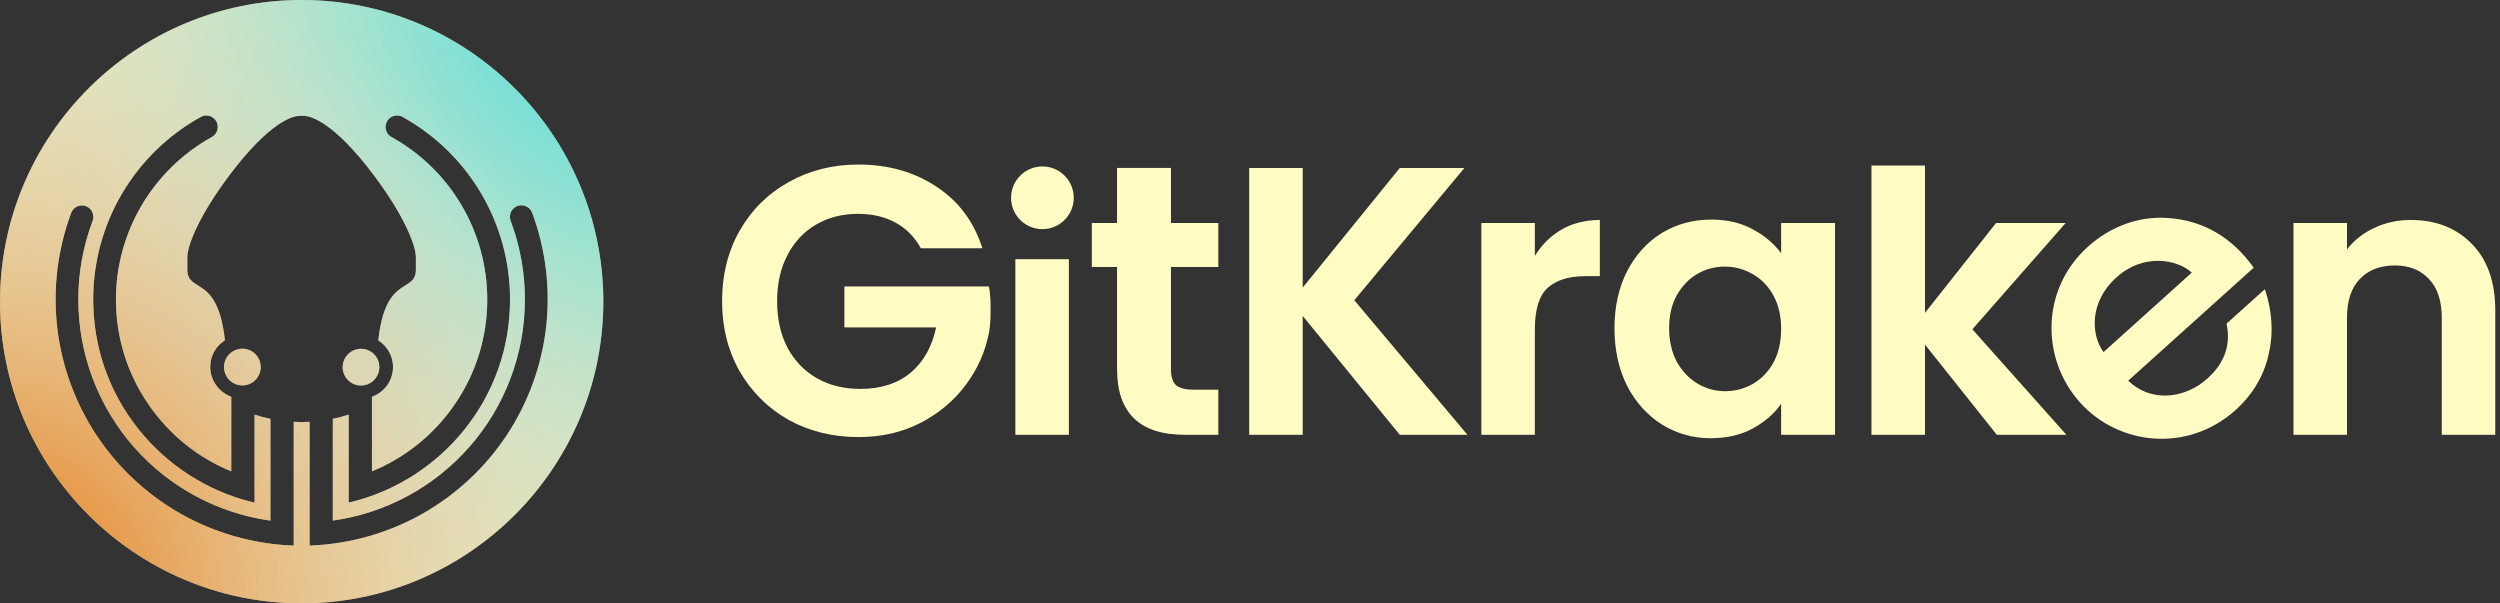 <svg width="779" height="188" viewBox="0 0 779 188" fill="none" xmlns="http://www.w3.org/2000/svg">
<rect x="0" y="0" width="779" height="188" fill="#333333" stroke="none"/>
<g opacity="0.88">
<path fill-rule="evenodd" clip-rule="evenodd" d="M0 94C0 42.166 42.166 0 94 0C145.834 0 188 42.166 188 94C188 145.834 145.834 188 94 188C42.166 188 0 145.834 0 94ZM165.825 66.303C165.536 65.514 164.973 64.856 164.248 64.441L164.227 64.436C163.501 64.025 162.649 63.878 161.823 64.025C160.997 64.178 160.25 64.615 159.714 65.256C159.177 65.898 158.888 66.713 158.888 67.555C158.893 67.981 158.967 68.396 159.114 68.806C162.07 76.664 163.564 84.911 163.559 93.311C163.559 110.31 157.378 126.673 146.154 139.38C135.151 151.84 120.098 159.929 103.704 162.212V130.512C105.371 130.17 107.028 129.729 108.643 129.187V156.621L109.295 156.463C123.207 153.081 135.814 145.024 144.787 133.763C154.033 122.16 158.925 108.175 158.925 93.316C158.941 81.708 155.837 70.29 149.947 60.291C144.061 50.287 135.577 42.035 125.421 36.418C124.99 36.186 124.532 36.044 124.048 35.997C123.564 35.95 123.086 36.002 122.623 36.149C122.16 36.297 121.739 36.533 121.371 36.849C121.003 37.17 120.708 37.548 120.493 37.99C120.256 38.479 120.13 39.021 120.13 39.563C120.13 40.199 120.298 40.825 120.619 41.372C120.94 41.919 121.403 42.377 121.96 42.687C131.007 47.684 138.56 55.026 143.809 63.925C149.058 72.825 151.83 82.992 151.83 93.322C151.83 105.161 148.274 116.543 141.536 126.247C135.114 135.504 126.263 142.62 115.901 146.87V123.638C117.579 123.049 119.052 122.018 120.193 120.645C121.413 119.173 122.171 117.39 122.391 115.491C122.612 113.587 122.276 111.678 121.418 109.968C120.614 108.359 119.393 107.012 117.879 106.055C119.266 93.309 123.322 90.79 126.293 88.944L126.299 88.94C128.067 87.846 129.592 86.9 129.592 84.144V80.22C129.592 76.154 125.552 66.666 116.527 54.642C104.03 37.995 96.903 36.255 95.031 36.118C94.329 36.047 93.72 36.079 93.048 36.114L92.98 36.118C91.091 36.255 83.965 37.995 71.452 54.642C62.411 66.666 58.366 76.154 58.366 80.22V84.133C58.366 86.889 59.891 87.836 61.659 88.93C64.63 90.771 68.691 93.29 70.079 106.039C68.717 106.891 67.581 108.075 66.781 109.474C65.929 110.973 65.488 112.677 65.503 114.397C65.503 118.463 68.18 122.207 72.062 123.633V146.87C61.701 142.625 52.854 135.509 46.427 126.247C39.694 116.548 36.128 105.161 36.128 93.327C36.128 72.304 47.584 52.901 66.024 42.687C66.713 42.303 67.26 41.698 67.57 40.972C67.881 40.247 67.944 39.431 67.744 38.669C67.549 37.906 67.097 37.222 66.476 36.739C65.856 36.255 65.083 35.986 64.294 35.986H64.288C63.694 35.986 63.105 36.139 62.59 36.428C52.428 42.04 43.939 50.292 38.043 60.291C32.147 70.29 29.033 81.713 29.044 93.322C29.044 108.185 33.935 122.171 43.181 133.773C52.16 145.034 64.762 153.092 78.674 156.474L79.326 156.632V129.203C80.94 129.744 82.597 130.191 84.264 130.528V162.228C67.87 159.94 52.817 151.845 41.814 139.391C30.59 126.683 24.405 110.326 24.405 93.322C24.399 84.922 25.898 76.675 28.865 68.817C29.028 68.375 29.102 67.912 29.086 67.444C29.07 66.976 28.959 66.519 28.765 66.092C28.57 65.666 28.297 65.288 27.95 64.967C27.602 64.646 27.208 64.399 26.766 64.236C26.324 64.073 25.862 63.999 25.393 64.015C24.925 64.031 24.468 64.141 24.042 64.336C23.616 64.53 23.237 64.804 22.916 65.151C22.595 65.498 22.348 65.898 22.185 66.334C17.951 77.648 16.442 89.976 17.814 101.979C19.187 113.981 23.447 125.647 30.127 135.714C36.807 145.781 45.906 154.238 56.431 160.166C66.96 166.094 78.905 169.491 90.976 169.986L91.523 170.007V131.438C92.58 131.485 93.916 131.512 94 131.512C94.019 131.51 94.142 131.507 94.332 131.503C94.808 131.492 95.706 131.472 96.462 131.438V170.007L97.008 169.986C109.079 169.476 121.019 166.073 131.543 160.14C142.068 154.202 151.162 145.749 157.841 135.683C164.521 125.616 168.787 113.955 170.165 101.953C171.548 89.95 170.044 77.621 165.825 66.303ZM80.273 117.561C81.009 116.462 81.341 115.136 81.214 113.822C81.088 112.507 80.504 111.271 79.573 110.334C79.042 109.798 78.416 109.377 77.717 109.088C77.017 108.799 76.281 108.651 75.529 108.651H75.523C74.203 108.651 72.915 109.114 71.894 109.95C70.874 110.787 70.169 111.96 69.912 113.259C69.654 114.553 69.854 115.91 70.474 117.072C71.095 118.234 72.11 119.155 73.33 119.665C74.55 120.17 75.918 120.238 77.18 119.86C78.443 119.476 79.547 118.666 80.278 117.566L80.273 117.561ZM117.542 111.721C116.921 110.553 115.911 109.633 114.691 109.128C113.992 108.833 113.24 108.686 112.487 108.686C111.935 108.686 111.378 108.765 110.841 108.928C109.579 109.307 108.474 110.122 107.738 111.216C107.002 112.31 106.665 113.641 106.791 114.95C106.918 116.265 107.496 117.501 108.427 118.437C108.958 118.974 109.584 119.395 110.284 119.689C110.983 119.979 111.72 120.126 112.477 120.126H112.482C113.802 120.126 115.086 119.668 116.106 118.832C117.126 117.996 117.831 116.823 118.094 115.529C118.352 114.235 118.157 112.878 117.537 111.716L117.542 111.721Z" fill="#FFFCC3"/>
<path fill-rule="evenodd" clip-rule="evenodd" d="M0 94C0 42.166 42.166 0 94 0C145.834 0 188 42.166 188 94C188 145.834 145.834 188 94 188C42.166 188 0 145.834 0 94ZM165.825 66.303C165.536 65.514 164.973 64.856 164.248 64.441L164.227 64.436C163.501 64.025 162.649 63.878 161.823 64.025C160.997 64.178 160.25 64.615 159.714 65.256C159.177 65.898 158.888 66.713 158.888 67.555C158.893 67.981 158.967 68.396 159.114 68.806C162.07 76.664 163.564 84.911 163.559 93.311C163.559 110.31 157.378 126.673 146.154 139.38C135.151 151.84 120.098 159.929 103.704 162.212V130.512C105.371 130.17 107.028 129.729 108.643 129.187V156.621L109.295 156.463C123.207 153.081 135.814 145.024 144.787 133.763C154.033 122.16 158.925 108.175 158.925 93.316C158.941 81.708 155.837 70.29 149.947 60.291C144.061 50.287 135.577 42.035 125.421 36.418C124.99 36.186 124.532 36.044 124.048 35.997C123.564 35.95 123.086 36.002 122.623 36.149C122.16 36.297 121.739 36.533 121.371 36.849C121.003 37.17 120.708 37.548 120.493 37.99C120.256 38.479 120.13 39.021 120.13 39.563C120.13 40.199 120.298 40.825 120.619 41.372C120.94 41.919 121.403 42.377 121.96 42.687C131.007 47.684 138.56 55.026 143.809 63.925C149.058 72.825 151.83 82.992 151.83 93.322C151.83 105.161 148.274 116.543 141.536 126.247C135.114 135.504 126.263 142.62 115.901 146.87V123.638C117.579 123.049 119.052 122.018 120.193 120.645C121.413 119.173 122.171 117.39 122.391 115.491C122.612 113.587 122.276 111.678 121.418 109.968C120.614 108.359 119.393 107.012 117.879 106.055C119.266 93.309 123.322 90.79 126.293 88.944L126.299 88.94C128.067 87.846 129.592 86.9 129.592 84.144V80.22C129.592 76.154 125.552 66.666 116.527 54.642C104.03 37.995 96.903 36.255 95.031 36.118C94.329 36.047 93.72 36.079 93.048 36.114L92.98 36.118C91.091 36.255 83.965 37.995 71.452 54.642C62.411 66.666 58.366 76.154 58.366 80.22V84.133C58.366 86.889 59.891 87.836 61.659 88.93C64.63 90.771 68.691 93.29 70.079 106.039C68.717 106.891 67.581 108.075 66.781 109.474C65.929 110.973 65.488 112.677 65.503 114.397C65.503 118.463 68.18 122.207 72.062 123.633V146.87C61.701 142.625 52.854 135.509 46.427 126.247C39.694 116.548 36.128 105.161 36.128 93.327C36.128 72.304 47.584 52.901 66.024 42.687C66.713 42.303 67.26 41.698 67.57 40.972C67.881 40.247 67.944 39.431 67.744 38.669C67.549 37.906 67.097 37.222 66.476 36.739C65.856 36.255 65.083 35.986 64.294 35.986H64.288C63.694 35.986 63.105 36.139 62.59 36.428C52.428 42.04 43.939 50.292 38.043 60.291C32.147 70.29 29.033 81.713 29.044 93.322C29.044 108.185 33.935 122.171 43.181 133.773C52.16 145.034 64.762 153.092 78.674 156.474L79.326 156.632V129.203C80.94 129.744 82.597 130.191 84.264 130.528V162.228C67.87 159.94 52.817 151.845 41.814 139.391C30.59 126.683 24.405 110.326 24.405 93.322C24.399 84.922 25.898 76.675 28.865 68.817C29.028 68.375 29.102 67.912 29.086 67.444C29.07 66.976 28.959 66.519 28.765 66.092C28.57 65.666 28.297 65.288 27.95 64.967C27.602 64.646 27.208 64.399 26.766 64.236C26.324 64.073 25.862 63.999 25.393 64.015C24.925 64.031 24.468 64.141 24.042 64.336C23.616 64.53 23.237 64.804 22.916 65.151C22.595 65.498 22.348 65.898 22.185 66.334C17.951 77.648 16.442 89.976 17.814 101.979C19.187 113.981 23.447 125.647 30.127 135.714C36.807 145.781 45.906 154.238 56.431 160.166C66.96 166.094 78.905 169.491 90.976 169.986L91.523 170.007V131.438C92.58 131.485 93.916 131.512 94 131.512C94.019 131.51 94.142 131.507 94.332 131.503C94.808 131.492 95.706 131.472 96.462 131.438V170.007L97.008 169.986C109.079 169.476 121.019 166.073 131.543 160.14C142.068 154.202 151.162 145.749 157.841 135.683C164.521 125.616 168.787 113.955 170.165 101.953C171.548 89.95 170.044 77.621 165.825 66.303ZM80.273 117.561C81.009 116.462 81.341 115.136 81.214 113.822C81.088 112.507 80.504 111.271 79.573 110.334C79.042 109.798 78.416 109.377 77.717 109.088C77.017 108.799 76.281 108.651 75.529 108.651H75.523C74.203 108.651 72.915 109.114 71.894 109.95C70.874 110.787 70.169 111.96 69.912 113.259C69.654 114.553 69.854 115.91 70.474 117.072C71.095 118.234 72.11 119.155 73.33 119.665C74.55 120.17 75.918 120.238 77.18 119.86C78.443 119.476 79.547 118.666 80.278 117.566L80.273 117.561ZM117.542 111.721C116.921 110.553 115.911 109.633 114.691 109.128C113.992 108.833 113.24 108.686 112.487 108.686C111.935 108.686 111.378 108.765 110.841 108.928C109.579 109.307 108.474 110.122 107.738 111.216C107.002 112.31 106.665 113.641 106.791 114.95C106.918 116.265 107.496 117.501 108.427 118.437C108.958 118.974 109.584 119.395 110.284 119.689C110.983 119.979 111.72 120.126 112.477 120.126H112.482C113.802 120.126 115.086 119.668 116.106 118.832C117.126 117.996 117.831 116.823 118.094 115.529C118.352 114.235 118.157 112.878 117.537 111.716L117.542 111.721Z" fill="url(#paint0_radial_1_88)"/>
<path fill-rule="evenodd" clip-rule="evenodd" d="M0 94C0 42.166 42.166 0 94 0C145.834 0 188 42.166 188 94C188 145.834 145.834 188 94 188C42.166 188 0 145.834 0 94ZM165.825 66.303C165.536 65.514 164.973 64.856 164.248 64.441L164.227 64.436C163.501 64.025 162.649 63.878 161.823 64.025C160.997 64.178 160.25 64.615 159.714 65.256C159.177 65.898 158.888 66.713 158.888 67.555C158.893 67.981 158.967 68.396 159.114 68.806C162.07 76.664 163.564 84.911 163.559 93.311C163.559 110.31 157.378 126.673 146.154 139.38C135.151 151.84 120.098 159.929 103.704 162.212V130.512C105.371 130.17 107.028 129.729 108.643 129.187V156.621L109.295 156.463C123.207 153.081 135.814 145.024 144.787 133.763C154.033 122.16 158.925 108.175 158.925 93.316C158.941 81.708 155.837 70.29 149.947 60.291C144.061 50.287 135.577 42.035 125.421 36.418C124.99 36.186 124.532 36.044 124.048 35.997C123.564 35.95 123.086 36.002 122.623 36.149C122.16 36.297 121.739 36.533 121.371 36.849C121.003 37.17 120.708 37.548 120.493 37.99C120.256 38.479 120.13 39.021 120.13 39.563C120.13 40.199 120.298 40.825 120.619 41.372C120.94 41.919 121.403 42.377 121.96 42.687C131.007 47.684 138.56 55.026 143.809 63.925C149.058 72.825 151.83 82.992 151.83 93.322C151.83 105.161 148.274 116.543 141.536 126.247C135.114 135.504 126.263 142.62 115.901 146.87V123.638C117.579 123.049 119.052 122.018 120.193 120.645C121.413 119.173 122.171 117.39 122.391 115.491C122.612 113.587 122.276 111.678 121.418 109.968C120.614 108.359 119.393 107.012 117.879 106.055C119.266 93.309 123.322 90.79 126.293 88.944L126.299 88.94C128.067 87.846 129.592 86.9 129.592 84.144V80.22C129.592 76.154 125.552 66.666 116.527 54.642C104.03 37.995 96.903 36.255 95.031 36.118C94.329 36.047 93.72 36.079 93.048 36.114L92.98 36.118C91.091 36.255 83.965 37.995 71.452 54.642C62.411 66.666 58.366 76.154 58.366 80.22V84.133C58.366 86.889 59.891 87.836 61.659 88.93C64.63 90.771 68.691 93.29 70.079 106.039C68.717 106.891 67.581 108.075 66.781 109.474C65.929 110.973 65.488 112.677 65.503 114.397C65.503 118.463 68.18 122.207 72.062 123.633V146.87C61.701 142.625 52.854 135.509 46.427 126.247C39.694 116.548 36.128 105.161 36.128 93.327C36.128 72.304 47.584 52.901 66.024 42.687C66.713 42.303 67.26 41.698 67.57 40.972C67.881 40.247 67.944 39.431 67.744 38.669C67.549 37.906 67.097 37.222 66.476 36.739C65.856 36.255 65.083 35.986 64.294 35.986H64.288C63.694 35.986 63.105 36.139 62.59 36.428C52.428 42.04 43.939 50.292 38.043 60.291C32.147 70.29 29.033 81.713 29.044 93.322C29.044 108.185 33.935 122.171 43.181 133.773C52.16 145.034 64.762 153.092 78.674 156.474L79.326 156.632V129.203C80.94 129.744 82.597 130.191 84.264 130.528V162.228C67.87 159.94 52.817 151.845 41.814 139.391C30.59 126.683 24.405 110.326 24.405 93.322C24.399 84.922 25.898 76.675 28.865 68.817C29.028 68.375 29.102 67.912 29.086 67.444C29.07 66.976 28.959 66.519 28.765 66.092C28.57 65.666 28.297 65.288 27.95 64.967C27.602 64.646 27.208 64.399 26.766 64.236C26.324 64.073 25.862 63.999 25.393 64.015C24.925 64.031 24.468 64.141 24.042 64.336C23.616 64.53 23.237 64.804 22.916 65.151C22.595 65.498 22.348 65.898 22.185 66.334C17.951 77.648 16.442 89.976 17.814 101.979C19.187 113.981 23.447 125.647 30.127 135.714C36.807 145.781 45.906 154.238 56.431 160.166C66.96 166.094 78.905 169.491 90.976 169.986L91.523 170.007V131.438C92.58 131.485 93.916 131.512 94 131.512C94.019 131.51 94.142 131.507 94.332 131.503C94.808 131.492 95.706 131.472 96.462 131.438V170.007L97.008 169.986C109.079 169.476 121.019 166.073 131.543 160.14C142.068 154.202 151.162 145.749 157.841 135.683C164.521 125.616 168.787 113.955 170.165 101.953C171.548 89.95 170.044 77.621 165.825 66.303ZM80.273 117.561C81.009 116.462 81.341 115.136 81.214 113.822C81.088 112.507 80.504 111.271 79.573 110.334C79.042 109.798 78.416 109.377 77.717 109.088C77.017 108.799 76.281 108.651 75.529 108.651H75.523C74.203 108.651 72.915 109.114 71.894 109.95C70.874 110.787 70.169 111.96 69.912 113.259C69.654 114.553 69.854 115.91 70.474 117.072C71.095 118.234 72.11 119.155 73.33 119.665C74.55 120.17 75.918 120.238 77.18 119.86C78.443 119.476 79.547 118.666 80.278 117.566L80.273 117.561ZM117.542 111.721C116.921 110.553 115.911 109.633 114.691 109.128C113.992 108.833 113.24 108.686 112.487 108.686C111.935 108.686 111.378 108.765 110.841 108.928C109.579 109.307 108.474 110.122 107.738 111.216C107.002 112.31 106.665 113.641 106.791 114.95C106.918 116.265 107.496 117.501 108.427 118.437C108.958 118.974 109.584 119.395 110.284 119.689C110.983 119.979 111.72 120.126 112.477 120.126H112.482C113.802 120.126 115.086 119.668 116.106 118.832C117.126 117.996 117.831 116.823 118.094 115.529C118.352 114.235 118.157 112.878 117.537 111.716L117.542 111.721Z" fill="url(#paint1_radial_1_88)"/>
</g>
<path fill-rule="evenodd" clip-rule="evenodd" d="M286.932 77.356C285.026 73.862 282.406 71.202 279.071 69.376C275.736 67.55 271.846 66.637 267.399 66.637C262.477 66.637 258.11 67.748 254.298 69.972C250.487 72.195 247.51 75.371 245.366 79.499C243.222 83.628 242.15 88.392 242.15 93.791C242.15 99.349 243.222 104.193 245.366 108.322C247.589 112.45 250.646 115.626 254.537 117.849C258.427 120.073 262.953 121.184 268.114 121.184C274.466 121.184 279.667 119.517 283.716 116.182C287.765 112.768 290.425 108.044 291.696 102.009H263.112V89.266H308.131C308.131 89.266 308.674 90.947 308.674 96.469C308.674 101.991 308.131 103.796 308.131 103.796C307.02 109.592 304.638 114.951 300.985 119.874C297.333 124.797 292.609 128.767 286.813 131.784C281.096 134.722 274.664 136.191 267.518 136.191C259.499 136.191 252.234 134.404 245.723 130.831C239.292 127.179 234.21 122.137 230.479 115.706C226.826 109.274 225 101.97 225 93.791C225 85.613 226.826 78.308 230.479 71.877C234.21 65.366 239.292 60.325 245.723 56.752C252.234 53.099 259.459 51.273 267.399 51.273C276.769 51.273 284.907 53.575 291.815 58.181C298.723 62.706 303.487 69.098 306.107 77.356H286.932ZM333.06 80.771V135.476H316.387V80.771H333.06ZM364.867 115.11V83.192H379.635V69.495H364.867V52.329H348.074V69.495H340.213V83.192H348.074V114.991C348.074 128.648 355.1 135.476 369.154 135.476H379.635V121.422H371.893C369.353 121.422 367.526 120.946 366.415 119.993C365.383 118.961 364.867 117.333 364.867 115.11ZM436.171 135.476L405.92 98.436V135.476H389.246V52.345H405.92V89.623L436.171 52.345H456.299L421.998 93.553L457.251 135.476H436.171ZM486.6 71.52C483.186 73.505 480.407 76.244 478.263 79.738V69.495H461.589V135.476H478.263V102.605C478.263 96.491 479.573 92.203 482.194 89.742C484.893 87.281 488.863 86.05 494.104 86.05H498.51V68.542C494.064 68.542 490.094 69.535 486.6 71.52ZM503.071 102.247C503.071 95.578 504.381 89.663 507.002 84.502C509.701 79.341 513.314 75.371 517.84 72.592C522.445 69.813 527.566 68.423 533.203 68.423C538.126 68.423 542.414 69.416 546.066 71.401C549.798 73.386 552.776 75.887 554.999 78.904V69.495H571.792V135.476H554.999V125.829C552.855 128.926 549.877 131.506 546.066 133.571C542.334 135.556 538.007 136.548 533.084 136.548C527.526 136.548 522.445 135.119 517.84 132.261C513.314 129.402 509.701 125.392 507.002 120.231C504.381 114.991 503.071 108.996 503.071 102.247ZM554.999 102.486C554.999 98.436 554.205 94.982 552.617 92.124C551.029 89.186 548.885 86.963 546.185 85.454C543.486 83.867 540.588 83.073 537.491 83.073C534.395 83.073 531.536 83.827 528.916 85.335C526.296 86.844 524.152 89.067 522.485 92.005C520.897 94.863 520.103 98.278 520.103 102.247C520.103 106.217 520.897 109.711 522.485 112.728C524.152 115.666 526.296 117.929 528.916 119.517C531.616 121.105 534.474 121.899 537.491 121.899C540.588 121.899 543.486 121.145 546.185 119.636C548.885 118.048 551.029 115.825 552.617 112.966C554.205 110.029 554.999 106.535 554.999 102.486ZM583.146 135.476H599.82V107.369L622.211 135.476H643.887L614.589 102.605L643.649 69.495H621.973L599.82 97.484V51.59H583.146V135.476ZM751.209 68.542C759.069 68.542 765.421 71.043 770.265 76.046C775.108 80.968 777.53 87.876 777.53 96.769V135.476H760.856V99.032C760.856 93.791 759.546 89.782 756.926 87.003C754.305 84.144 750.732 82.715 746.207 82.715C741.601 82.715 737.949 84.144 735.25 87.003C732.629 89.782 731.319 93.791 731.319 99.032V135.476H714.645V69.495H731.319V77.713C733.542 74.855 736.361 72.631 739.775 71.043C743.269 69.376 747.08 68.542 751.209 68.542ZM324.814 71.401C330.209 71.401 334.583 67.028 334.583 61.632C334.583 56.237 330.209 51.863 324.814 51.863C319.419 51.863 315.045 56.237 315.045 61.632C315.045 67.028 319.419 71.401 324.814 71.401ZM675.323 67.915C686.682 68.614 695.666 74.144 702.253 83.416L663.16 118.615C670.621 125.834 681.378 123.908 687.933 117.848C693.593 112.751 695.113 106.79 693.78 100.864L705.72 90.113C708.224 97.518 708.397 104.647 706.77 111.022C705.221 117.484 701.705 123.183 696.664 127.723C681.717 141.181 660.227 138.835 648.178 125.454C635.893 111.81 635.895 90.113 650.577 76.893C657.83 70.363 666.639 67.341 675.323 67.915ZM659.407 86.522C650.827 94.246 651.652 104.589 655.462 109.71L682.969 84.943C678.432 80.794 667.818 78.789 659.407 86.522Z" fill="#FFFCC3"/>
<defs>
<radialGradient id="paint0_radial_1_88" cx="0" cy="0" r="1" gradientUnits="userSpaceOnUse" gradientTransform="translate(213.843 -19.879) rotate(103.784) scale(234.805)">
<stop stop-color="#00F0FF"/>
<stop offset="1" stop-color="white" stop-opacity="0"/>
</radialGradient>
<radialGradient id="paint1_radial_1_88" cx="0" cy="0" r="1" gradientUnits="userSpaceOnUse" gradientTransform="translate(-2.84 188) rotate(-1.717) scale(208.541)">
<stop stop-color="#FF7A00"/>
<stop offset="1" stop-color="white" stop-opacity="0"/>
</radialGradient>
</defs>
</svg>

